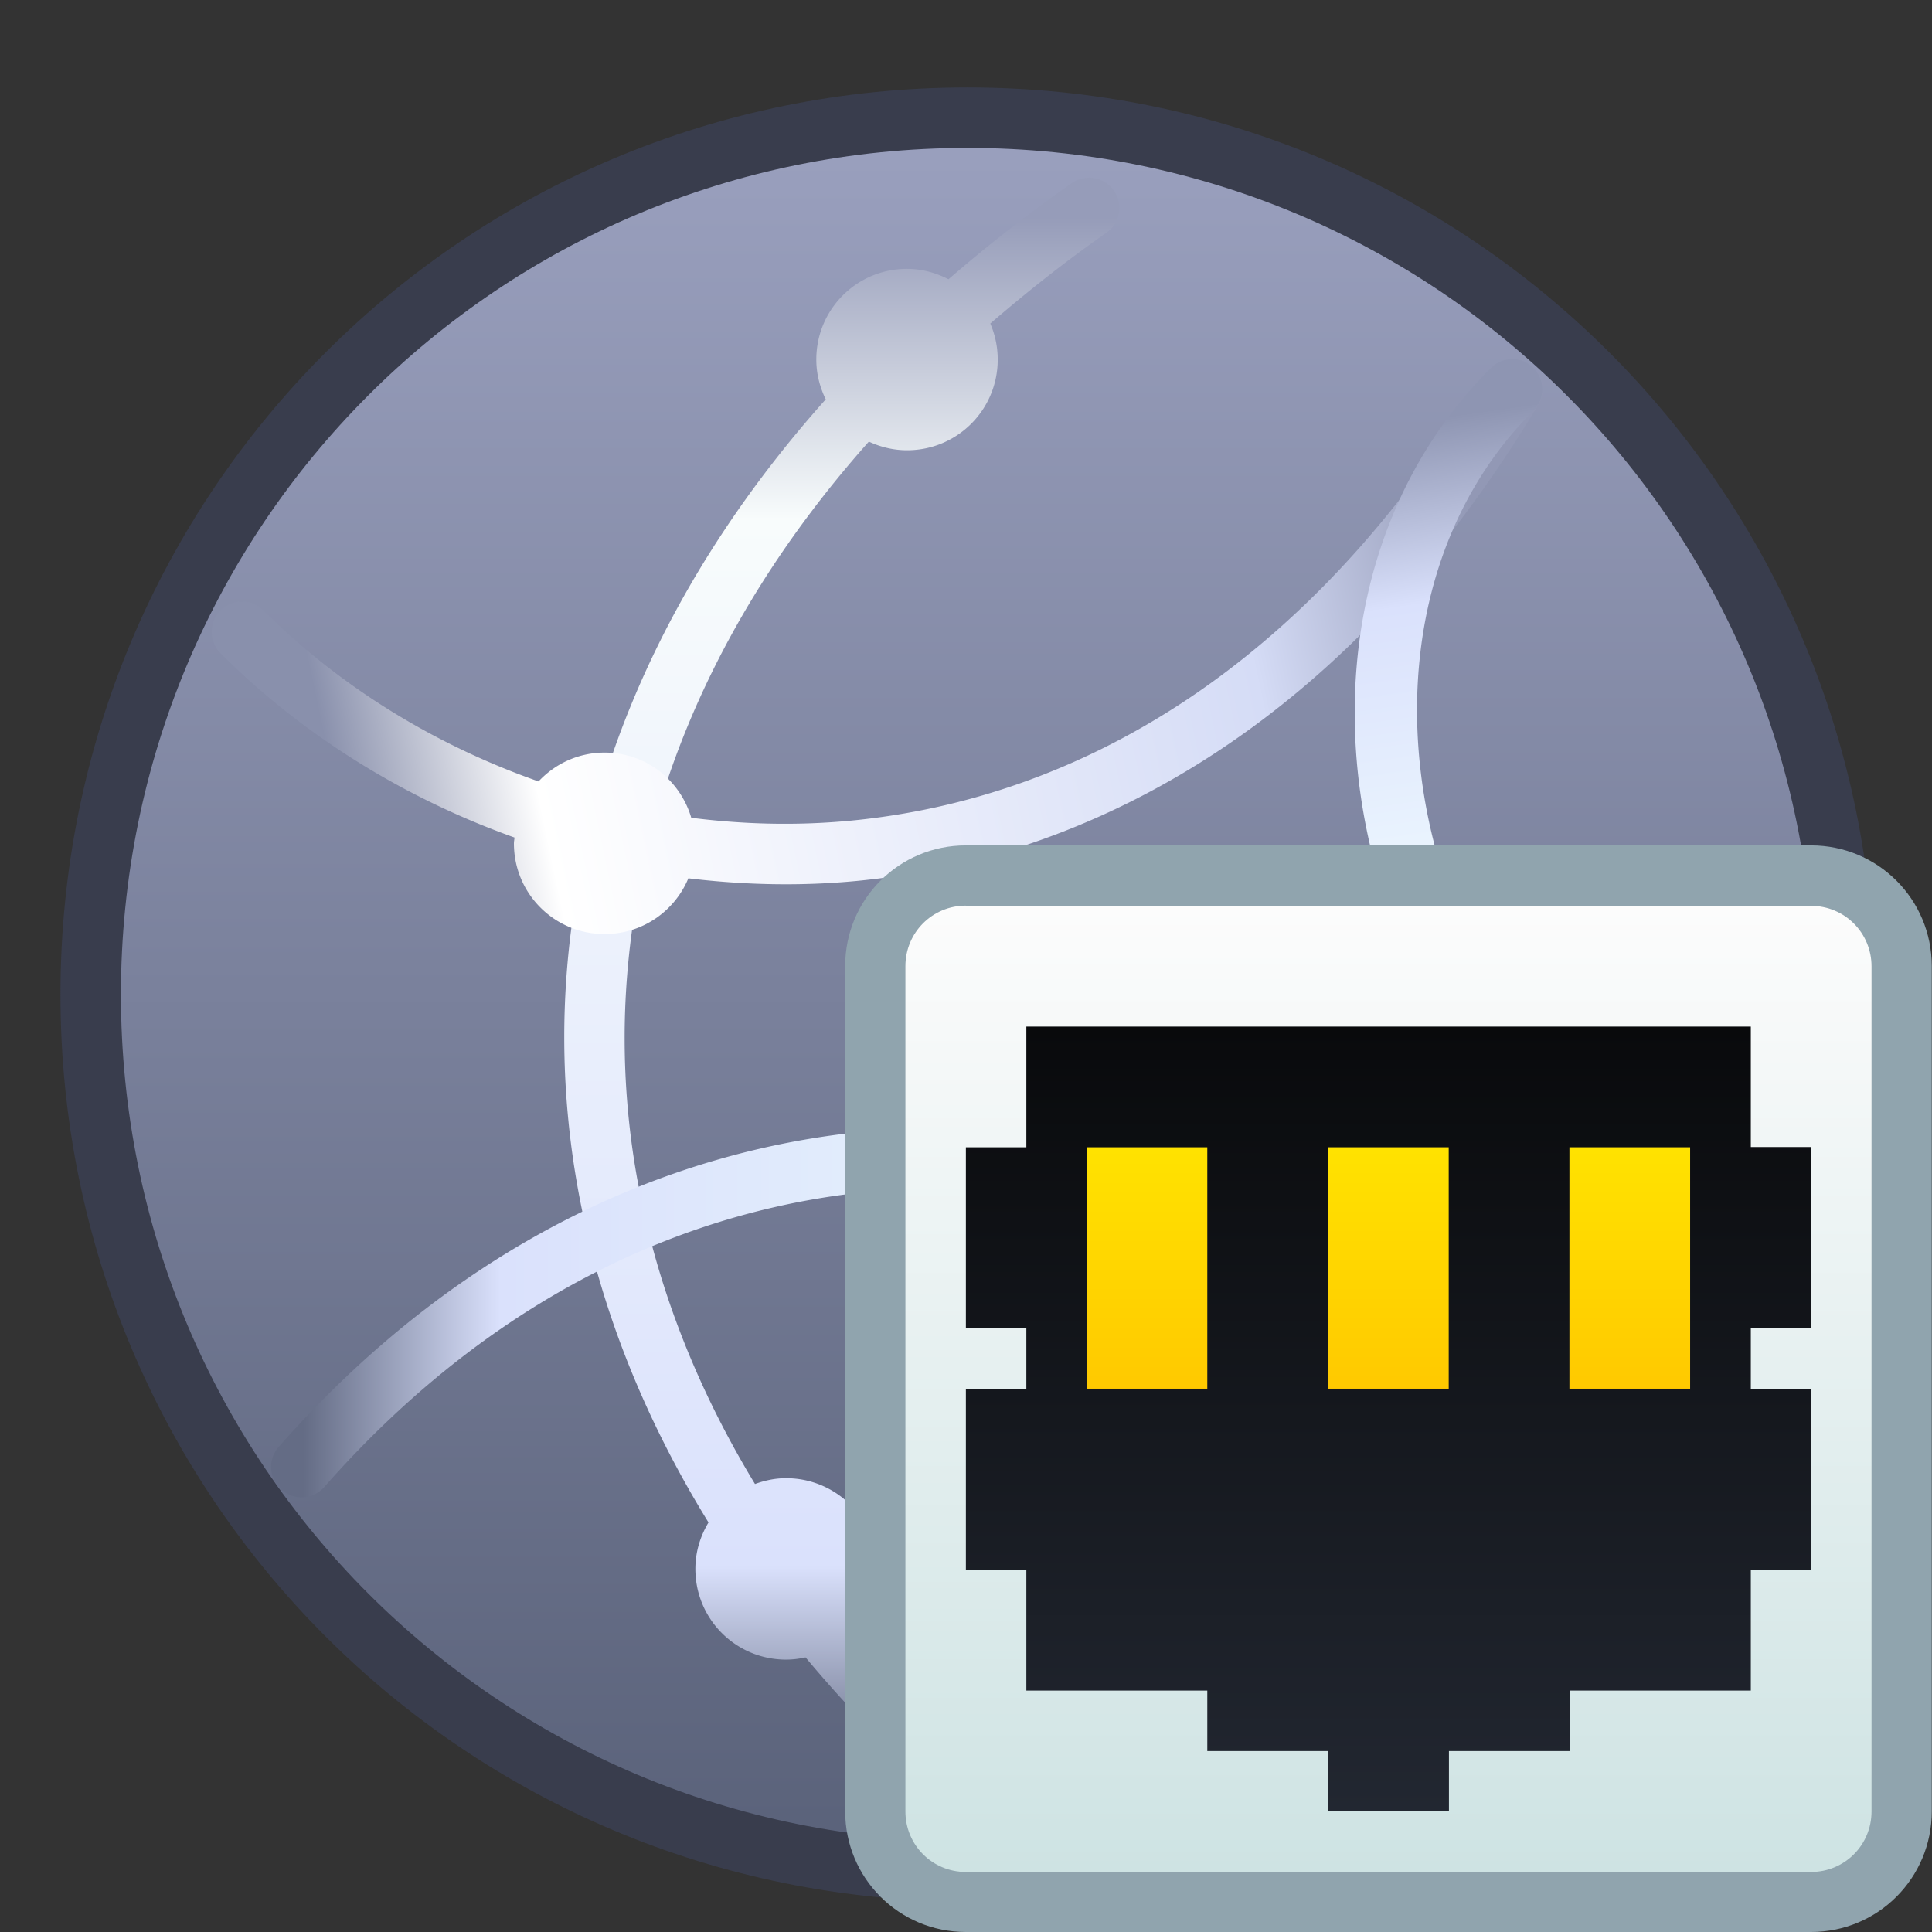 <?xml version="1.0" encoding="UTF-8" standalone="no"?>
<!-- Created with Inkscape (http://www.inkscape.org/) -->

<svg
   xmlns:dc="http://purl.org/dc/elements/1.1/"
   xmlns:cc="http://creativecommons.org/ns#"
   xmlns:rdf="http://www.w3.org/1999/02/22-rdf-syntax-ns#"
   xmlns:svg="http://www.w3.org/2000/svg"
   xmlns="http://www.w3.org/2000/svg"
   xmlns:xlink="http://www.w3.org/1999/xlink"
   xmlns:sodipodi="http://sodipodi.sourceforge.net/DTD/sodipodi-0.dtd"
   xmlns:inkscape="http://www.inkscape.org/namespaces/inkscape"
   width="32"
   height="32"
   viewBox="0 0 8.467 8.467"
   version="1.1"
   id="svg1399"
   inkscape:version="0.92.4 5da689c313, 2019-01-14"
   sodipodi:docname="preferences-system-network-proxy.svg">
  <rect x="0" y="0" width="8.467" height="8.467" fill="#333333" stroke="none"/>
  <defs
     id="defs1393">
    <linearGradient
       gradientUnits="userSpaceOnUse"
       y2="5.254"
       x2="-2.969"
       y1="9.487"
       x1="-2.969"
       id="linearGradient936-8"
       xlink:href="#linearGradient4582"
       inkscape:collect="always"
       gradientTransform="translate(6.59,0.574)" />
    <linearGradient
       id="linearGradient4582"
       inkscape:collect="always">
      <stop
         id="stop4578"
         offset="0"
         style="stop-color:#cee3e3;stop-opacity:1" />
      <stop
         id="stop4580"
         offset="1"
         style="stop-color:#fcfcfc;stop-opacity:1" />
    </linearGradient>
    <linearGradient
       gradientUnits="userSpaceOnUse"
       y2="5.783"
       x2="-2.969"
       y1="9.222"
       x1="-2.969"
       id="linearGradient944-0"
       xlink:href="#linearGradient4766-0"
       inkscape:collect="always"
       gradientTransform="translate(6.59,0.574)" />
    <linearGradient
       inkscape:collect="always"
       id="linearGradient4766-0">
      <stop
         style="stop-color:#222731;stop-opacity:1"
         offset="0"
         id="stop4762" />
      <stop
         id="stop4828"
         offset="0.5"
         style="stop-color:#15181e;stop-opacity:1;" />
      <stop
         style="stop-color:#090a0c;stop-opacity:1"
         offset="1"
         id="stop4764" />
    </linearGradient>
    <linearGradient
       gradientUnits="userSpaceOnUse"
       y2="19"
       x2="23"
       y1="23"
       x1="23"
       id="linearGradient953-3"
       xlink:href="#linearGradient4627"
       inkscape:collect="always"
       gradientTransform="matrix(0.265,0,0,0.265,-2.464,1.859)" />
    <linearGradient
       id="linearGradient4627"
       inkscape:collect="always">
      <stop
         id="stop4623"
         offset="0"
         style="stop-color:#ffc900;stop-opacity:1" />
      <stop
         id="stop4625"
         offset="1"
         style="stop-color:#ffe200;stop-opacity:1" />
    </linearGradient>
    <linearGradient
       inkscape:collect="always"
       xlink:href="#linearGradient4541"
       id="linearGradient4543"
       x1="2.806"
       y1="297.661"
       x2="2.806"
       y2="290.253"
       gradientUnits="userSpaceOnUse"
       gradientTransform="matrix(3.78,0,0,3.78,-9.607,-802.37)" />
    <linearGradient
       inkscape:collect="always"
       id="linearGradient4541">
      <stop
         style="stop-color:#5a627a;stop-opacity:1"
         offset="0"
         id="stop4537" />
      <stop
         style="stop-color:#999fbd;stop-opacity:1"
         offset="1"
         id="stop4539" />
    </linearGradient>
    <linearGradient
       gradientUnits="userSpaceOnUse"
       y2="290.518"
       x2="3.071"
       y1="297.397"
       x1="3.071"
       id="linearGradient4571"
       xlink:href="#linearGradient4577"
       inkscape:collect="always"
       gradientTransform="matrix(3.78,0,0,3.78,-9.607,-802.37)" />
    <linearGradient
       inkscape:collect="always"
       id="linearGradient4577">
      <stop
         style="stop-color:#5d657d;stop-opacity:1"
         offset="0"
         id="stop4573" />
      <stop
         id="stop4581"
         offset="0.141"
         style="stop-color:#dae1fc;stop-opacity:1" />
      <stop
         id="stop4579"
         offset="0.808"
         style="stop-color:#f8fcfc;stop-opacity:1" />
      <stop
         style="stop-color:#969cb9;stop-opacity:1"
         offset="1"
         id="stop4575" />
    </linearGradient>
    <linearGradient
       gradientUnits="userSpaceOnUse"
       y2="291.311"
       x2="4.923"
       y1="292.37"
       x1="-0.104"
       id="linearGradient4589"
       xlink:href="#linearGradient4595"
       inkscape:collect="always"
       gradientTransform="matrix(3.78,0,0,3.78,-9.607,-802.37)" />
    <linearGradient
       inkscape:collect="always"
       id="linearGradient4595">
      <stop
         style="stop-color:#8990ac;stop-opacity:1"
         offset="0"
         id="stop4591" />
      <stop
         id="stop4599"
         offset="0.169"
         style="stop-color:#ffffff;stop-opacity:1" />
      <stop
         id="stop4597"
         offset="0.789"
         style="stop-color:#d5dcf6;stop-opacity:1" />
      <stop
         style="stop-color:#9298b5;stop-opacity:1"
         offset="1"
         id="stop4593" />
    </linearGradient>
    <linearGradient
       gradientUnits="userSpaceOnUse"
       y2="296.074"
       x2="5.717"
       y1="296.074"
       x1="-0.104"
       id="linearGradient4563"
       xlink:href="#linearGradient4561"
       inkscape:collect="always"
       gradientTransform="matrix(3.78,0,0,3.78,-9.607,-802.37)" />
    <linearGradient
       id="linearGradient4561"
       inkscape:collect="always">
      <stop
         id="stop4557"
         offset="0"
         style="stop-color:#646c85;stop-opacity:1" />
      <stop
         style="stop-color:#dae1fc;stop-opacity:1"
         offset="0.148"
         id="stop4538" />
      <stop
         style="stop-color:#ecfcfc;stop-opacity:1"
         offset="0.791"
         id="stop4535" />
      <stop
         id="stop4559"
         offset="1"
         style="stop-color:#666d87;stop-opacity:1" />
    </linearGradient>
    <linearGradient
       gradientUnits="userSpaceOnUse"
       y2="293.428"
       x2="5.981"
       y1="297.132"
       x1="4.394"
       id="linearGradient4607"
       xlink:href="#linearGradient4605"
       inkscape:collect="always"
       gradientTransform="matrix(3.78,0,0,3.78,-9.607,-802.37)" />
    <linearGradient
       id="linearGradient4605"
       inkscape:collect="always">
      <stop
         id="stop4601"
         offset="0"
         style="stop-color:#606881;stop-opacity:1" />
      <stop
         style="stop-color:#cdd4ef;stop-opacity:1"
         offset="0.237"
         id="stop4611" />
      <stop
         style="stop-color:#dae1fc;stop-opacity:1"
         offset="0.667"
         id="stop4609" />
      <stop
         id="stop4603"
         offset="1"
         style="stop-color:#79809b;stop-opacity:1" />
    </linearGradient>
    <linearGradient
       gradientUnits="userSpaceOnUse"
       y2="291.311"
       x2="5.452"
       y1="295.016"
       x1="5.981"
       id="linearGradient4619"
       xlink:href="#linearGradient4617"
       inkscape:collect="always"
       gradientTransform="matrix(3.78,0,0,3.78,-9.607,-802.37)" />
    <linearGradient
       id="linearGradient4617"
       inkscape:collect="always">
      <stop
         id="stop4613"
         offset="0"
         style="stop-color:#717892;stop-opacity:1" />
      <stop
         style="stop-color:#f3ffff;stop-opacity:1"
         offset="0.331"
         id="stop4623-4" />
      <stop
         style="stop-color:#dae1fc;stop-opacity:1"
         offset="0.786"
         id="stop4621" />
      <stop
         id="stop4615"
         offset="1"
         style="stop-color:#8e95b2;stop-opacity:1" />
    </linearGradient>
  </defs>
  <sodipodi:namedview
     id="base"
     pagecolor="#ffffff"
     bordercolor="#666666"
     borderopacity="1.0"
     inkscape:pageopacity="0.0"
     inkscape:pageshadow="2"
     inkscape:zoom="7.9195959"
     inkscape:cx="-15.98796"
     inkscape:cy="-0.67020984"
     inkscape:document-units="mm"
     inkscape:current-layer="layer1"
     showgrid="false"
     inkscape:showpageshadow="false"
     units="px"
     inkscape:window-width="1920"
     inkscape:window-height="1003"
     inkscape:window-x="0"
     inkscape:window-y="0"
     inkscape:window-maximized="1" />
  <g
     inkscape:label="Capa 1"
     inkscape:groupmode="layer"
     id="layer1"
     transform="translate(0,-288.533)">
    <g
       id="g5522"
       transform="translate(9.711,-3.8)">
      <g
         inkscape:label="Capa 1"
         id="layer1-7"
         transform="matrix(0.265,0,0,0.265,-9.711,217.549)">
        <g
           id="g1592"
           transform="translate(15,-10)">
          <path
             id="rect4496-6"
             d="M 1,293.65 C 9.31,293.65 16,300.34 16,308.65 c 0,8.31 -6.69,15 -15,15 -8.31,0 -15,-6.69 -15,-15 0,-8.31 6.69,-15 15,-15 z"
             style="fill:#393d4d;fill-opacity:1;stroke:none;stroke-width:1.47;stroke-linecap:round;stroke-linejoin:round;stroke-miterlimit:4;stroke-dasharray:none;stroke-opacity:1"
             inkscape:connector-curvature="0" />
          <path
             id="rect4570-9-6-0"
             d="M 1,294.65 C 8.756,294.65 15,300.894 15,308.65 15,316.406 8.756,322.65 1,322.65 -6.756,322.65 -13,316.406 -13,308.65 c 0,-7.756 6.244,-14 14,-14 z"
             style="fill:url(#linearGradient4543);fill-opacity:1;stroke:none;stroke-width:1.402;stroke-linecap:round;stroke-linejoin:round;stroke-miterlimit:4;stroke-dasharray:none;stroke-opacity:1"
             inkscape:connector-curvature="0" />
          <path
             id="path4538"
             d="m 2.977,295.144 a 0.5,0.5 0 0 0 -0.266,0.098 c -0.722,0.506 -1.394,1.034 -2.025,1.58 -0.206,-0.106 -0.437,-0.172 -0.686,-0.172 -0.831,0 -1.5,0.669 -1.5,1.5 0,0.237 0.059,0.459 0.156,0.658 -2.558,2.864 -4.01,6.105 -4.279,9.426 -0.25,3.086 0.532,6.218 2.34,9.148 -0.135,0.225 -0.217,0.485 -0.217,0.768 0,0.831 0.669,1.5 1.5,1.5 0.111,0 0.218,-0.014 0.322,-0.037 0.692,0.829 1.471,1.635 2.344,2.41 a 0.5,0.5 0 1 0 0.664,-0.746 c -0.802,-0.713 -1.518,-1.449 -2.156,-2.201 0.201,-0.255 0.326,-0.574 0.326,-0.926 0,-0.831 -0.669,-1.5 -1.5,-1.5 -0.182,0 -0.353,0.037 -0.514,0.096 -1.655,-2.728 -2.342,-5.607 -2.113,-8.432 0.249,-3.07 1.585,-6.097 3.996,-8.807 0.192,0.089 0.404,0.143 0.631,0.143 0.831,0 1.5,-0.669 1.5,-1.5 0,-0.212 -0.044,-0.413 -0.123,-0.596 0.596,-0.513 1.226,-1.015 1.91,-1.494 a 0.5,0.5 0 0 0 -0.311,-0.916 z"
             style="color:#000000;font-style:normal;font-variant:normal;font-weight:normal;font-stretch:normal;font-size:medium;line-height:normal;font-family:sans-serif;font-variant-ligatures:normal;font-variant-position:normal;font-variant-caps:normal;font-variant-numeric:normal;font-variant-alternates:normal;font-feature-settings:normal;text-indent:0;text-align:start;text-decoration:none;text-decoration-line:none;text-decoration-style:solid;text-decoration-color:#000000;letter-spacing:normal;word-spacing:normal;text-transform:none;writing-mode:lr-tb;direction:ltr;text-orientation:mixed;dominant-baseline:auto;baseline-shift:baseline;text-anchor:start;white-space:normal;shape-padding:0;clip-rule:nonzero;display:inline;overflow:visible;visibility:visible;opacity:1;isolation:auto;mix-blend-mode:normal;color-interpolation:sRGB;color-interpolation-filters:linearRGB;solid-color:#000000;solid-opacity:1;vector-effect:none;fill:url(#linearGradient4571);fill-opacity:1;fill-rule:nonzero;stroke:none;stroke-width:1;stroke-linecap:round;stroke-linejoin:miter;stroke-miterlimit:4;stroke-dasharray:none;stroke-dashoffset:0;stroke-opacity:1;color-rendering:auto;image-rendering:auto;shape-rendering:auto;text-rendering:auto;enable-background:accumulate"
             inkscape:connector-curvature="0" />
          <path
             id="path4538-6"
             d="m 9.98,298.14 a 0.5,0.5 0 0 0 -0.014,0.002 0.5,0.5 0 0 0 -0.398,0.25 c -2.933,4.889 -6.773,7.023 -10.49,7.383 -0.894,0.086 -1.78,0.063 -2.646,-0.047 -0.183,-0.622 -0.749,-1.078 -1.432,-1.078 -0.434,0 -0.82,0.184 -1.094,0.477 -1.739,-0.611 -3.309,-1.588 -4.549,-2.828 a 0.501,0.501 0 1 0 -0.709,0.709 c 1.334,1.334 3.008,2.385 4.861,3.047 -0.002,0.032 -0.01,0.063 -0.01,0.096 0,0.831 0.669,1.5 1.5,1.5 0.626,0 1.159,-0.379 1.385,-0.922 0.913,0.11 1.847,0.134 2.791,0.043 4.033,-0.39 8.189,-2.75 11.256,-7.861 a 0.5,0.5 0 0 0 -0.451,-0.77 z"
             style="color:#000000;font-style:normal;font-variant:normal;font-weight:normal;font-stretch:normal;font-size:medium;line-height:normal;font-family:sans-serif;font-variant-ligatures:normal;font-variant-position:normal;font-variant-caps:normal;font-variant-numeric:normal;font-variant-alternates:normal;font-feature-settings:normal;text-indent:0;text-align:start;text-decoration:none;text-decoration-line:none;text-decoration-style:solid;text-decoration-color:#000000;letter-spacing:normal;word-spacing:normal;text-transform:none;writing-mode:lr-tb;direction:ltr;text-orientation:mixed;dominant-baseline:auto;baseline-shift:baseline;text-anchor:start;white-space:normal;shape-padding:0;clip-rule:nonzero;display:inline;overflow:visible;visibility:visible;opacity:1;isolation:auto;mix-blend-mode:normal;color-interpolation:sRGB;color-interpolation-filters:linearRGB;solid-color:#000000;solid-opacity:1;vector-effect:none;fill:url(#linearGradient4589);fill-opacity:1;fill-rule:nonzero;stroke:none;stroke-width:1;stroke-linecap:round;stroke-linejoin:miter;stroke-miterlimit:4;stroke-dasharray:none;stroke-dashoffset:0;stroke-opacity:1;color-rendering:auto;image-rendering:auto;shape-rendering:auto;text-rendering:auto;enable-background:accumulate"
             inkscape:connector-curvature="0" />
          <path
             id="path4538-6-5"
             d="m 2,309.65 c -0.729,0 -1.332,0.516 -1.469,1.203 -3.989,0.026 -7.849,1.797 -10.908,5.264 a 0.502,0.502 0 1 0 0.752,0.664 c 2.918,-3.307 6.517,-4.93 10.246,-4.93 0.02,0 0.04,0.004 0.061,0.004 0.252,0.472 0.744,0.795 1.318,0.795 0.463,0 0.872,-0.211 1.146,-0.539 2.92,0.571 5.849,2.12 8.504,4.699 a 0.501,0.501 0 1 0 0.701,-0.715 c -2.726,-2.648 -5.775,-4.299 -8.852,-4.939 8e-6,-0.002 0,-0.004 0,-0.006 0,-0.831 -0.669,-1.5 -1.5,-1.5 z"
             style="color:#000000;font-style:normal;font-variant:normal;font-weight:normal;font-stretch:normal;font-size:medium;line-height:normal;font-family:sans-serif;font-variant-ligatures:normal;font-variant-position:normal;font-variant-caps:normal;font-variant-numeric:normal;font-variant-alternates:normal;font-feature-settings:normal;text-indent:0;text-align:start;text-decoration:none;text-decoration-line:none;text-decoration-style:solid;text-decoration-color:#000000;letter-spacing:normal;word-spacing:normal;text-transform:none;writing-mode:lr-tb;direction:ltr;text-orientation:mixed;dominant-baseline:auto;baseline-shift:baseline;text-anchor:start;white-space:normal;shape-padding:0;clip-rule:nonzero;display:inline;overflow:visible;visibility:visible;opacity:1;isolation:auto;mix-blend-mode:normal;color-interpolation:sRGB;color-interpolation-filters:linearRGB;solid-color:#000000;solid-opacity:1;vector-effect:none;fill:url(#linearGradient4563);fill-opacity:1;fill-rule:nonzero;stroke:none;stroke-width:1;stroke-linecap:round;stroke-linejoin:round;stroke-miterlimit:4;stroke-dasharray:none;stroke-dashoffset:0;stroke-opacity:1;color-rendering:auto;image-rendering:auto;shape-rendering:auto;text-rendering:auto;enable-background:accumulate"
             inkscape:connector-curvature="0" />
          <path
             inkscape:connector-curvature="0"
             id="path4538-6-5-3"
             d="m 13.998,307.148 c -3.222,0 -5.873,2.141 -7.315,4.894 -1.442,2.753 -1.722,6.181 -0.111,8.866 a 0.5,0.5 0 1 0 0.856,-0.517 c -1.389,-2.315 -1.168,-5.387 0.14,-7.884 1.308,-2.497 3.652,-4.355 6.43,-4.355 a 0.502,0.502 0 1 0 0,-1.004 z"
             style="color:#000000;font-style:normal;font-variant:normal;font-weight:normal;font-stretch:normal;font-size:medium;line-height:normal;font-family:sans-serif;font-variant-ligatures:normal;font-variant-position:normal;font-variant-caps:normal;font-variant-numeric:normal;font-variant-alternates:normal;font-feature-settings:normal;text-indent:0;text-align:start;text-decoration:none;text-decoration-line:none;text-decoration-style:solid;text-decoration-color:#000000;letter-spacing:normal;word-spacing:normal;text-transform:none;writing-mode:lr-tb;direction:ltr;text-orientation:mixed;dominant-baseline:auto;baseline-shift:baseline;text-anchor:start;white-space:normal;shape-padding:0;clip-rule:nonzero;display:inline;overflow:visible;visibility:visible;opacity:1;isolation:auto;mix-blend-mode:normal;color-interpolation:sRGB;color-interpolation-filters:linearRGB;solid-color:#000000;solid-opacity:1;vector-effect:none;fill:url(#linearGradient4607);fill-opacity:1;fill-rule:nonzero;stroke:none;stroke-width:1;stroke-linecap:round;stroke-linejoin:miter;stroke-miterlimit:4;stroke-dasharray:none;stroke-dashoffset:0;stroke-opacity:1;color-rendering:auto;image-rendering:auto;shape-rendering:auto;text-rendering:auto;enable-background:accumulate" />
          <path
             id="path4538-6-5-3-5"
             d="m 9.99,298.142 a 0.5,0.5 0 0 0 -0.34,0.154 c -2.694,2.694 -2.857,7.005 -1.062,10.369 -0.052,0.153 -0.088,0.313 -0.088,0.484 0,0.828 0.665,1.496 1.492,1.5 0.994,1.088 2.249,1.963 3.748,2.471 a 0.5,0.5 0 1 0 0.324,-0.945 c -1.197,-0.406 -2.209,-1.088 -3.045,-1.928 0.295,-0.274 0.48,-0.662 0.48,-1.098 0,-0.831 -0.669,-1.5 -1.5,-1.5 -0.247,0 -0.475,0.065 -0.68,0.17 -1.397,-2.952 -1.2,-6.584 1.031,-8.814 a 0.5,0.5 0 0 0 -0.361,-0.863 z"
             style="color:#000000;font-style:normal;font-variant:normal;font-weight:normal;font-stretch:normal;font-size:medium;line-height:normal;font-family:sans-serif;font-variant-ligatures:normal;font-variant-position:normal;font-variant-caps:normal;font-variant-numeric:normal;font-variant-alternates:normal;font-feature-settings:normal;text-indent:0;text-align:start;text-decoration:none;text-decoration-line:none;text-decoration-style:solid;text-decoration-color:#000000;letter-spacing:normal;word-spacing:normal;text-transform:none;writing-mode:lr-tb;direction:ltr;text-orientation:mixed;dominant-baseline:auto;baseline-shift:baseline;text-anchor:start;white-space:normal;shape-padding:0;clip-rule:nonzero;display:inline;overflow:visible;visibility:visible;opacity:1;isolation:auto;mix-blend-mode:normal;color-interpolation:sRGB;color-interpolation-filters:linearRGB;solid-color:#000000;solid-opacity:1;vector-effect:none;fill:url(#linearGradient4619);fill-opacity:1;fill-rule:nonzero;stroke:none;stroke-width:1;stroke-linecap:round;stroke-linejoin:miter;stroke-miterlimit:4;stroke-dasharray:none;stroke-dashoffset:0;stroke-opacity:1;color-rendering:auto;image-rendering:auto;shape-rendering:auto;text-rendering:auto;enable-background:accumulate"
             inkscape:connector-curvature="0" />
        </g>
      </g>
      <g
         id="g3676"
         transform="translate(-9.711,292.334)">
        <g
           transform="translate(7.1354167e-8,-288.533)"
           id="layer1-97"
           inkscape:label="Capa 1">
          <g
             transform="matrix(0.265,0,0,0.265,6.35,218.511)"
             inkscape:label="Capa 1"
             id="layer1-1">
            <g
               inkscape:label="Capa 1"
               id="layer1-9"
               transform="translate(-24,-18)">
              <g
                 id="g1614-20"
                 transform="translate(18,-6)" />
            </g>
          </g>
        </g>
        <g
           id="g3302"
           transform="translate(9.191,-1.339)">
          <g
             transform="translate(-6.727,-0.52)"
             id="g3234">
            <g
               id="g1049"
               transform="translate(-2.464,1.33)">
              <g
                 transform="translate(8.897,-1.614)"
                 id="g3484" />
            </g>
            <path
               inkscape:connector-curvature="0"
               style="fill:#90a4ae;fill-opacity:1;stroke:none;stroke-width:0.529;stroke-linecap:round;stroke-linejoin:round;stroke-miterlimit:4;stroke-dasharray:none;stroke-opacity:1"
               d="m 1.769,5.563 h 3.704 c 0.293,0 0.529,0.236 0.529,0.529 v 3.704 c 0,0.293 -0.236,0.529 -0.529,0.529 H 1.769 c -0.293,0 -0.529,-0.236 -0.529,-0.529 V 6.092 c 0,-0.293 0.236,-0.529 0.529,-0.529 z"
               id="rect883-3-0" />
            <path
               inkscape:connector-curvature="0"
               style="fill:url(#linearGradient936-8);fill-opacity:1;stroke:none;stroke-width:0.529;stroke-linecap:round;stroke-linejoin:round;stroke-miterlimit:4;stroke-dasharray:none;stroke-opacity:1"
               d="m 1.769,5.828 h 3.704 c 0.147,0 0.265,0.118 0.265,0.265 v 3.704 c 0,0.147 -0.118,0.265 -0.265,0.265 H 1.769 c -0.147,0 -0.265,-0.118 -0.265,-0.265 V 6.092 c 0,-0.147 0.118,-0.265 0.265,-0.265 z"
               id="rect885-6-6" />
            <path
               inkscape:connector-curvature="0"
               style="fill:url(#linearGradient944-0);fill-opacity:1;stroke:none;stroke-width:0.529;stroke-linecap:round;stroke-linejoin:round;stroke-miterlimit:4;stroke-dasharray:none;stroke-opacity:1"
               d="m 2.034,6.357 v 0.529 h -0.265 v 0.794 h 0.265 v 0.265 H 1.769 V 8.738 h 0.265 V 9.267 H 2.827 V 9.532 H 3.357 V 9.796 H 3.886 V 9.532 h 0.529 V 9.267 H 5.209 V 8.738 H 5.473 V 7.944 H 5.209 v -0.265 h 0.265 v -0.794 H 5.209 V 6.357 Z"
               id="rect897-1-1" />
            <path
               id="rect941-2-5"
               d="m 2.298,6.886 v 1.058 h 0.529 v -1.058 z m 1.058,0 v 1.058 h 0.529 v -1.058 z m 1.058,0 v 1.058 h 0.529 v -1.058 z"
               style="fill:url(#linearGradient953-3);fill-opacity:1;stroke:none;stroke-width:0.529;stroke-linecap:round;stroke-linejoin:round;stroke-miterlimit:4;stroke-dasharray:none;stroke-opacity:1"
               inkscape:connector-curvature="0" />
          </g>
        </g>
      </g>
    </g>
  </g>
</svg>
